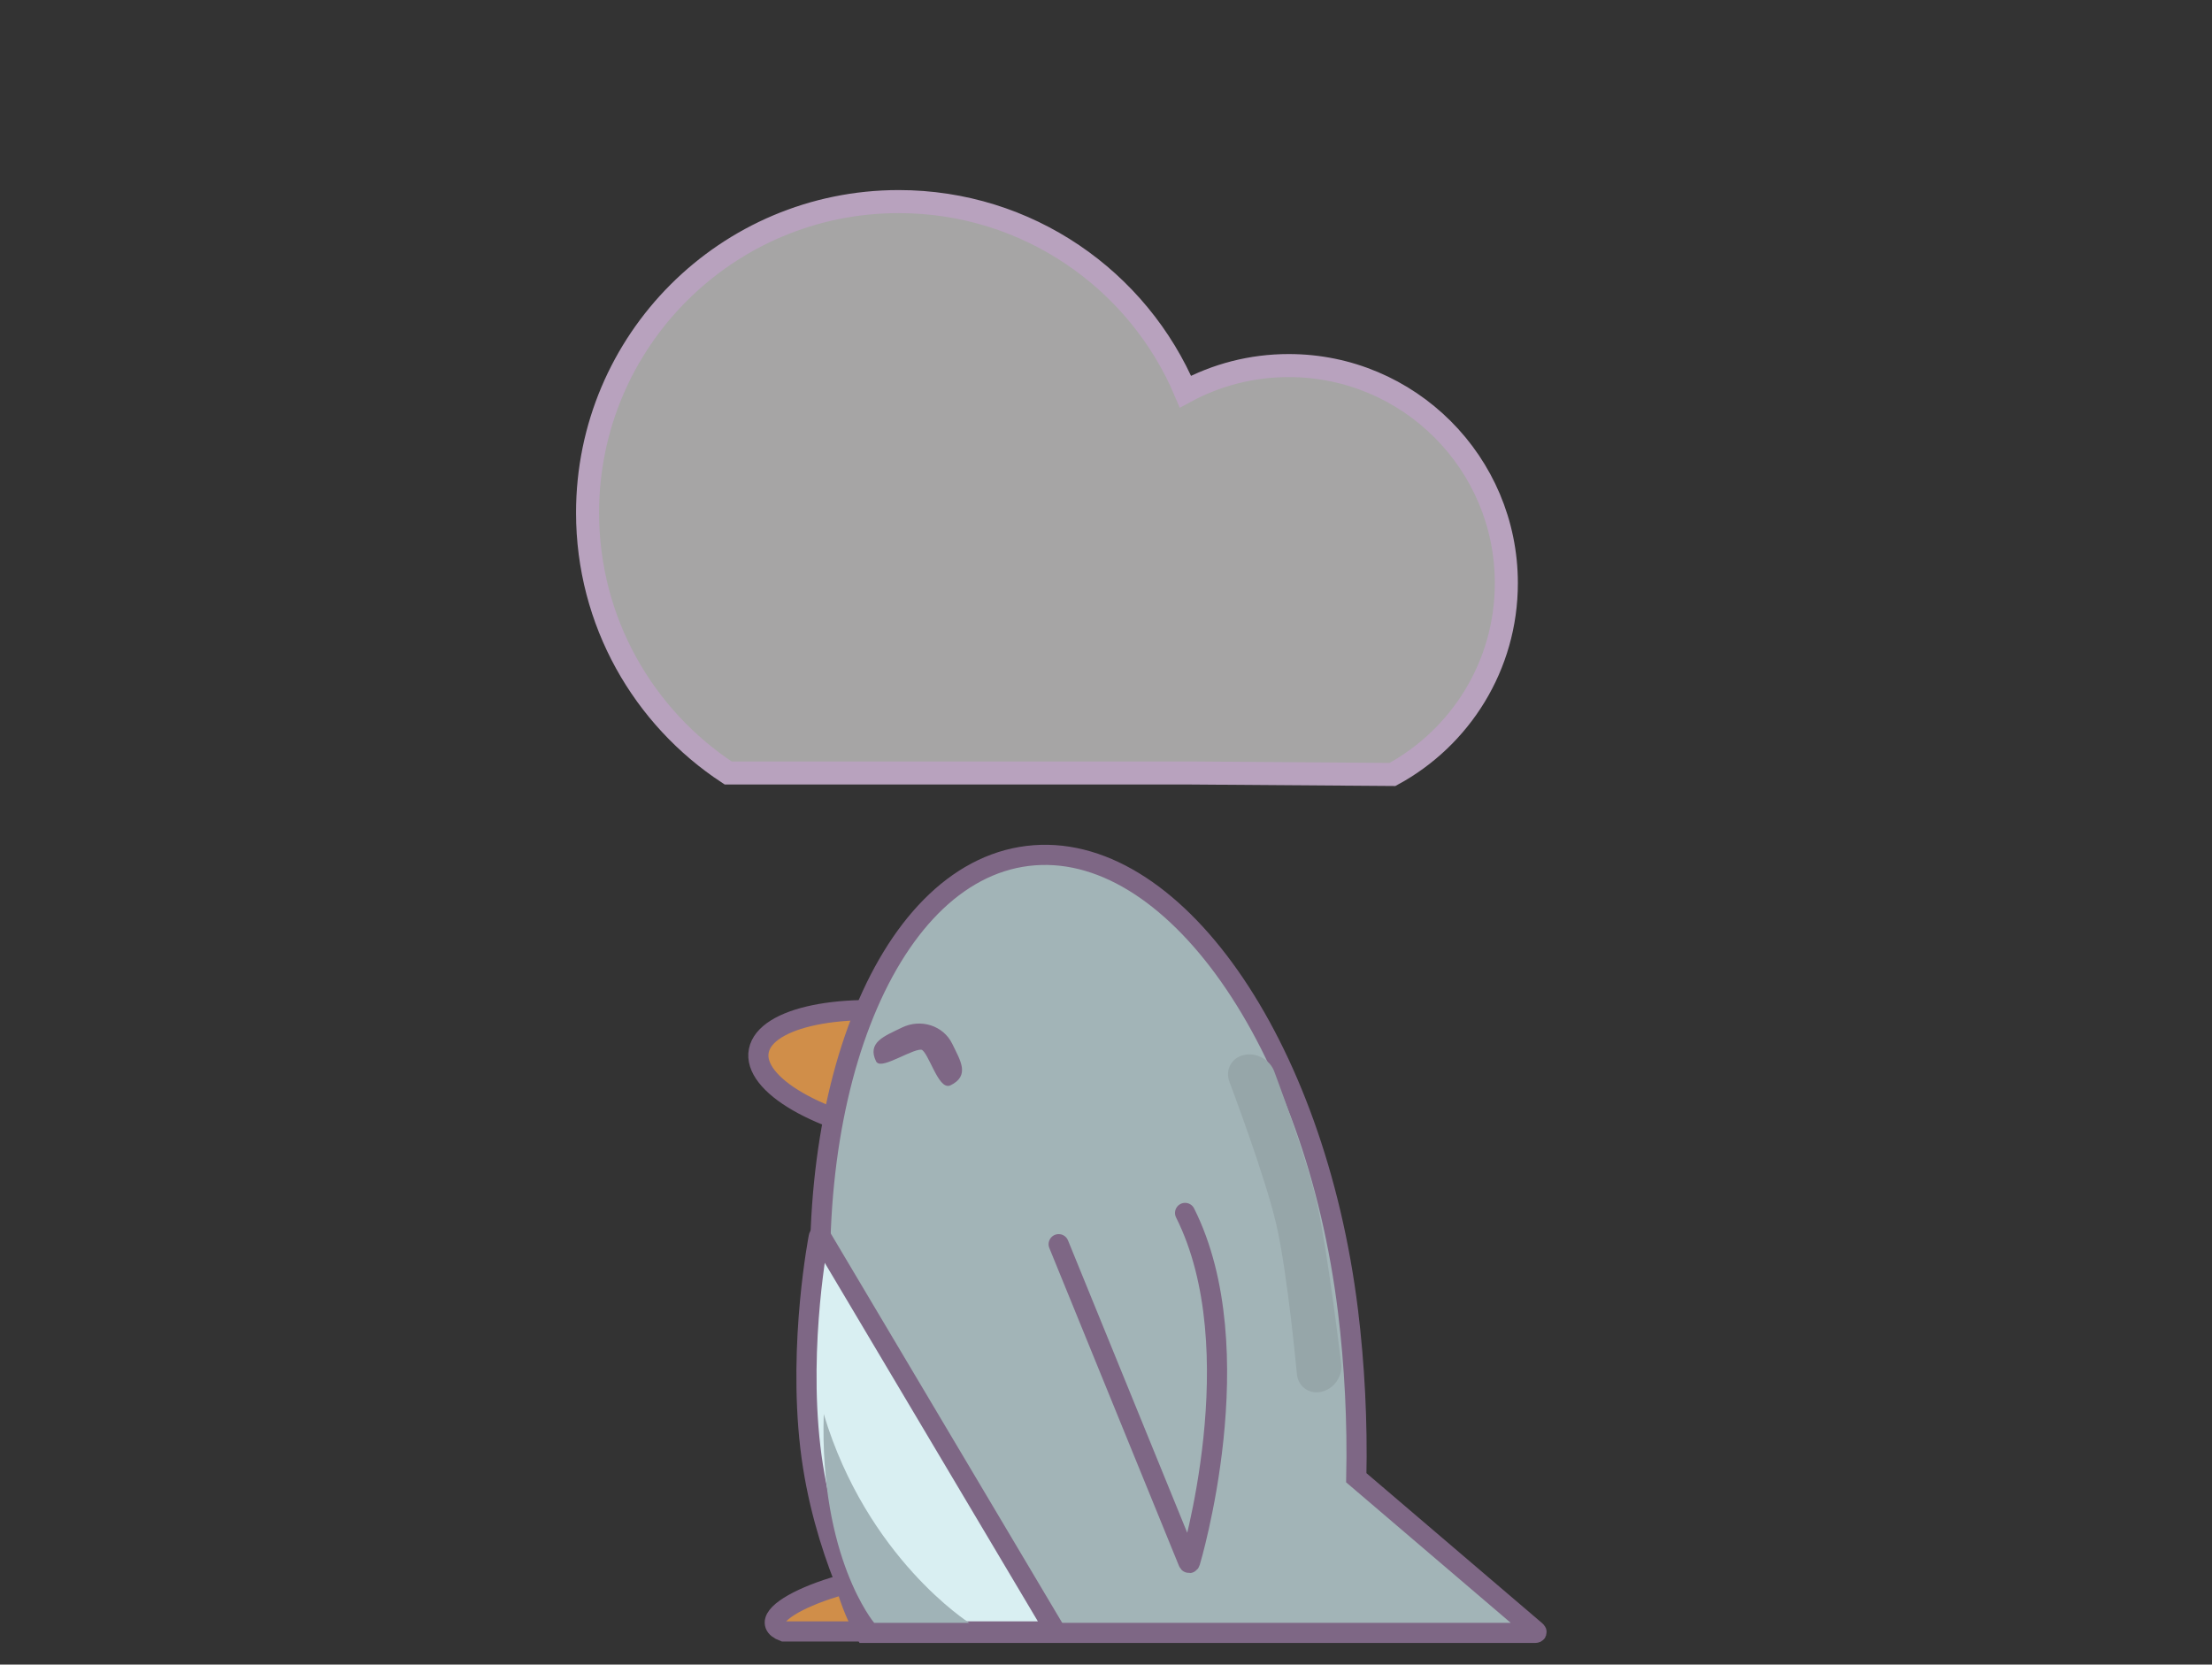 <?xml version="1.0" encoding="UTF-8"?>
<svg width="768px" height="578px" viewBox="0 0 768 578" version="1.1" xmlns="http://www.w3.org/2000/svg" xmlns:xlink="http://www.w3.org/1999/xlink" style="background: #FFFFFF;">
    <rect x="0" y="0" width="768" height="578" fill="#333333" stroke="none"/>
    <!-- Generator: Sketch 43.2 (39069) - http://www.bohemiancoding.com/sketch -->
    <title>801</title>
    <desc>Created with Sketch.</desc>
    <defs></defs>
    <g id="Page-1" stroke="none" stroke-width="1" fill="none" fill-rule="evenodd">
        <g id="801">
            <path d="M413.446,268.412 L252.818,268.412 C223.415,249.107 204,215.839 204,178.037 C204,118.37 252.37,70 312.037,70 C356.785,70 395.178,97.205 411.581,135.978 C422.251,130.212 434.467,126.938 447.447,126.938 C489.174,126.938 523,160.764 523,202.491 C523,231.178 507.011,256.132 483.459,268.925 L413.446,268.412 Z" id="Combined-Shape" stroke="#B8A2BE" stroke-width="8" fill-opacity="0.62" fill="#EDEBEB"></path>
            <path d="M334.618,566.5 C334.618,556.816 328.771,546 323.103,546 C291.49,546 258.606,561.457 272.118,566.5 L334.618,566.5 Z" id="Oval-2-Copy-17" stroke="#7E6785" stroke-width="7" fill="#D08E49"></path>
            <path d="M307.933,392.019 C335.031,407.645 362.131,412.114 368.463,402.001 C374.794,391.887 357.96,371.021 330.863,355.395 C303.765,339.768 276.665,335.299 270.333,345.413 C264.001,355.527 280.835,376.393 307.933,392.019 Z" id="Oval-2-Copy-15" stroke="#7E6785" stroke-width="7" fill="#D08E49" transform="translate(319.398, 373.707) rotate(-21) translate(-319.398, -373.707) "></path>
            <path d="M449.571,567 L300.5,567 C285.67,540.12 291.772,515.573 287.096,477.486 C275.624,384.057 306.827,303.345 356.789,297.21 C406.751,291.075 456.554,361.842 468.025,455.271 C470.294,473.75 471.335,493.906 470.899,513.125 L533.243,566.354 C533.66,566.709 533.553,567 533,567 L449.571,567 Z" id="Combined-Shape-Copy-7" stroke="#7E6785" stroke-width="7" fill="#A2B4B7"></path>
            <path d="M325.08,380.432 C332.105,380.432 331.44,374.966 331.44,368.224 C331.44,361.482 325.745,356.016 318.72,356.016 C311.695,356.016 306,355.378 306,362.12 C306,365.104 320.047,363.051 321.9,365.172 C323.753,367.293 321.164,380.432 325.08,380.432 Z" id="Oval-3-Copy-7" stroke="#7E6785" fill="#7E6785" transform="translate(318.729, 368.216) rotate(-26) translate(-318.729, -368.216) "></path>
            <path d="M388.351,427.186 C388.351,422.768 391.902,418.728 396.286,418.181 C396.286,418.181 427.439,414 443.635,414 C459.831,414 500.404,418.364 500.404,418.364 C504.793,418.818 508.351,422.777 508.351,427.186 L508.351,427.186 C508.351,431.604 504.806,434.721 500.415,434.162 C500.415,434.162 465.723,429.441 448.281,429.441 C430.839,429.441 396.289,434.159 396.289,434.159 C391.905,434.726 388.351,431.595 388.351,427.186 L388.351,427.186 Z" id="Rectangle-3-Copy" fill="#96A6A9" transform="translate(448.351, 424.113) rotate(77) translate(-448.351, -424.113) "></path>
            <path d="M284.28,429.447 C284.38,428.908 284.69,428.854 284.975,429.334 L366.5,566.501 L301.5,566.501 C301.5,566.501 285.592,538.946 281.344,502.47 C277.095,465.995 284.28,429.447 284.28,429.447 Z" id="Path-8-Copy-7" stroke="#7E6785" stroke-width="7" fill="#D9EFF2"></path>
            <path d="M359.877,437.073 L423.343,537.913 C423.638,538.382 423.925,538.323 423.983,537.772 C423.983,537.772 433.017,461.489 401.217,418.761" id="Path-9-Copy-4" stroke="#7E6785" stroke-width="7" stroke-linecap="round" transform="translate(392.523, 478.495) rotate(10) translate(-392.523, -478.495) "></path>
            <path d="M336.5,563.5 L303.5,563.5 C303.5,563.5 284.5,541 286,491 C301,541 336.5,563.5 336.5,563.5 Z" id="Path-8-Copy-3" fill="#A0B3B7"></path>
        </g>
    </g>
</svg>